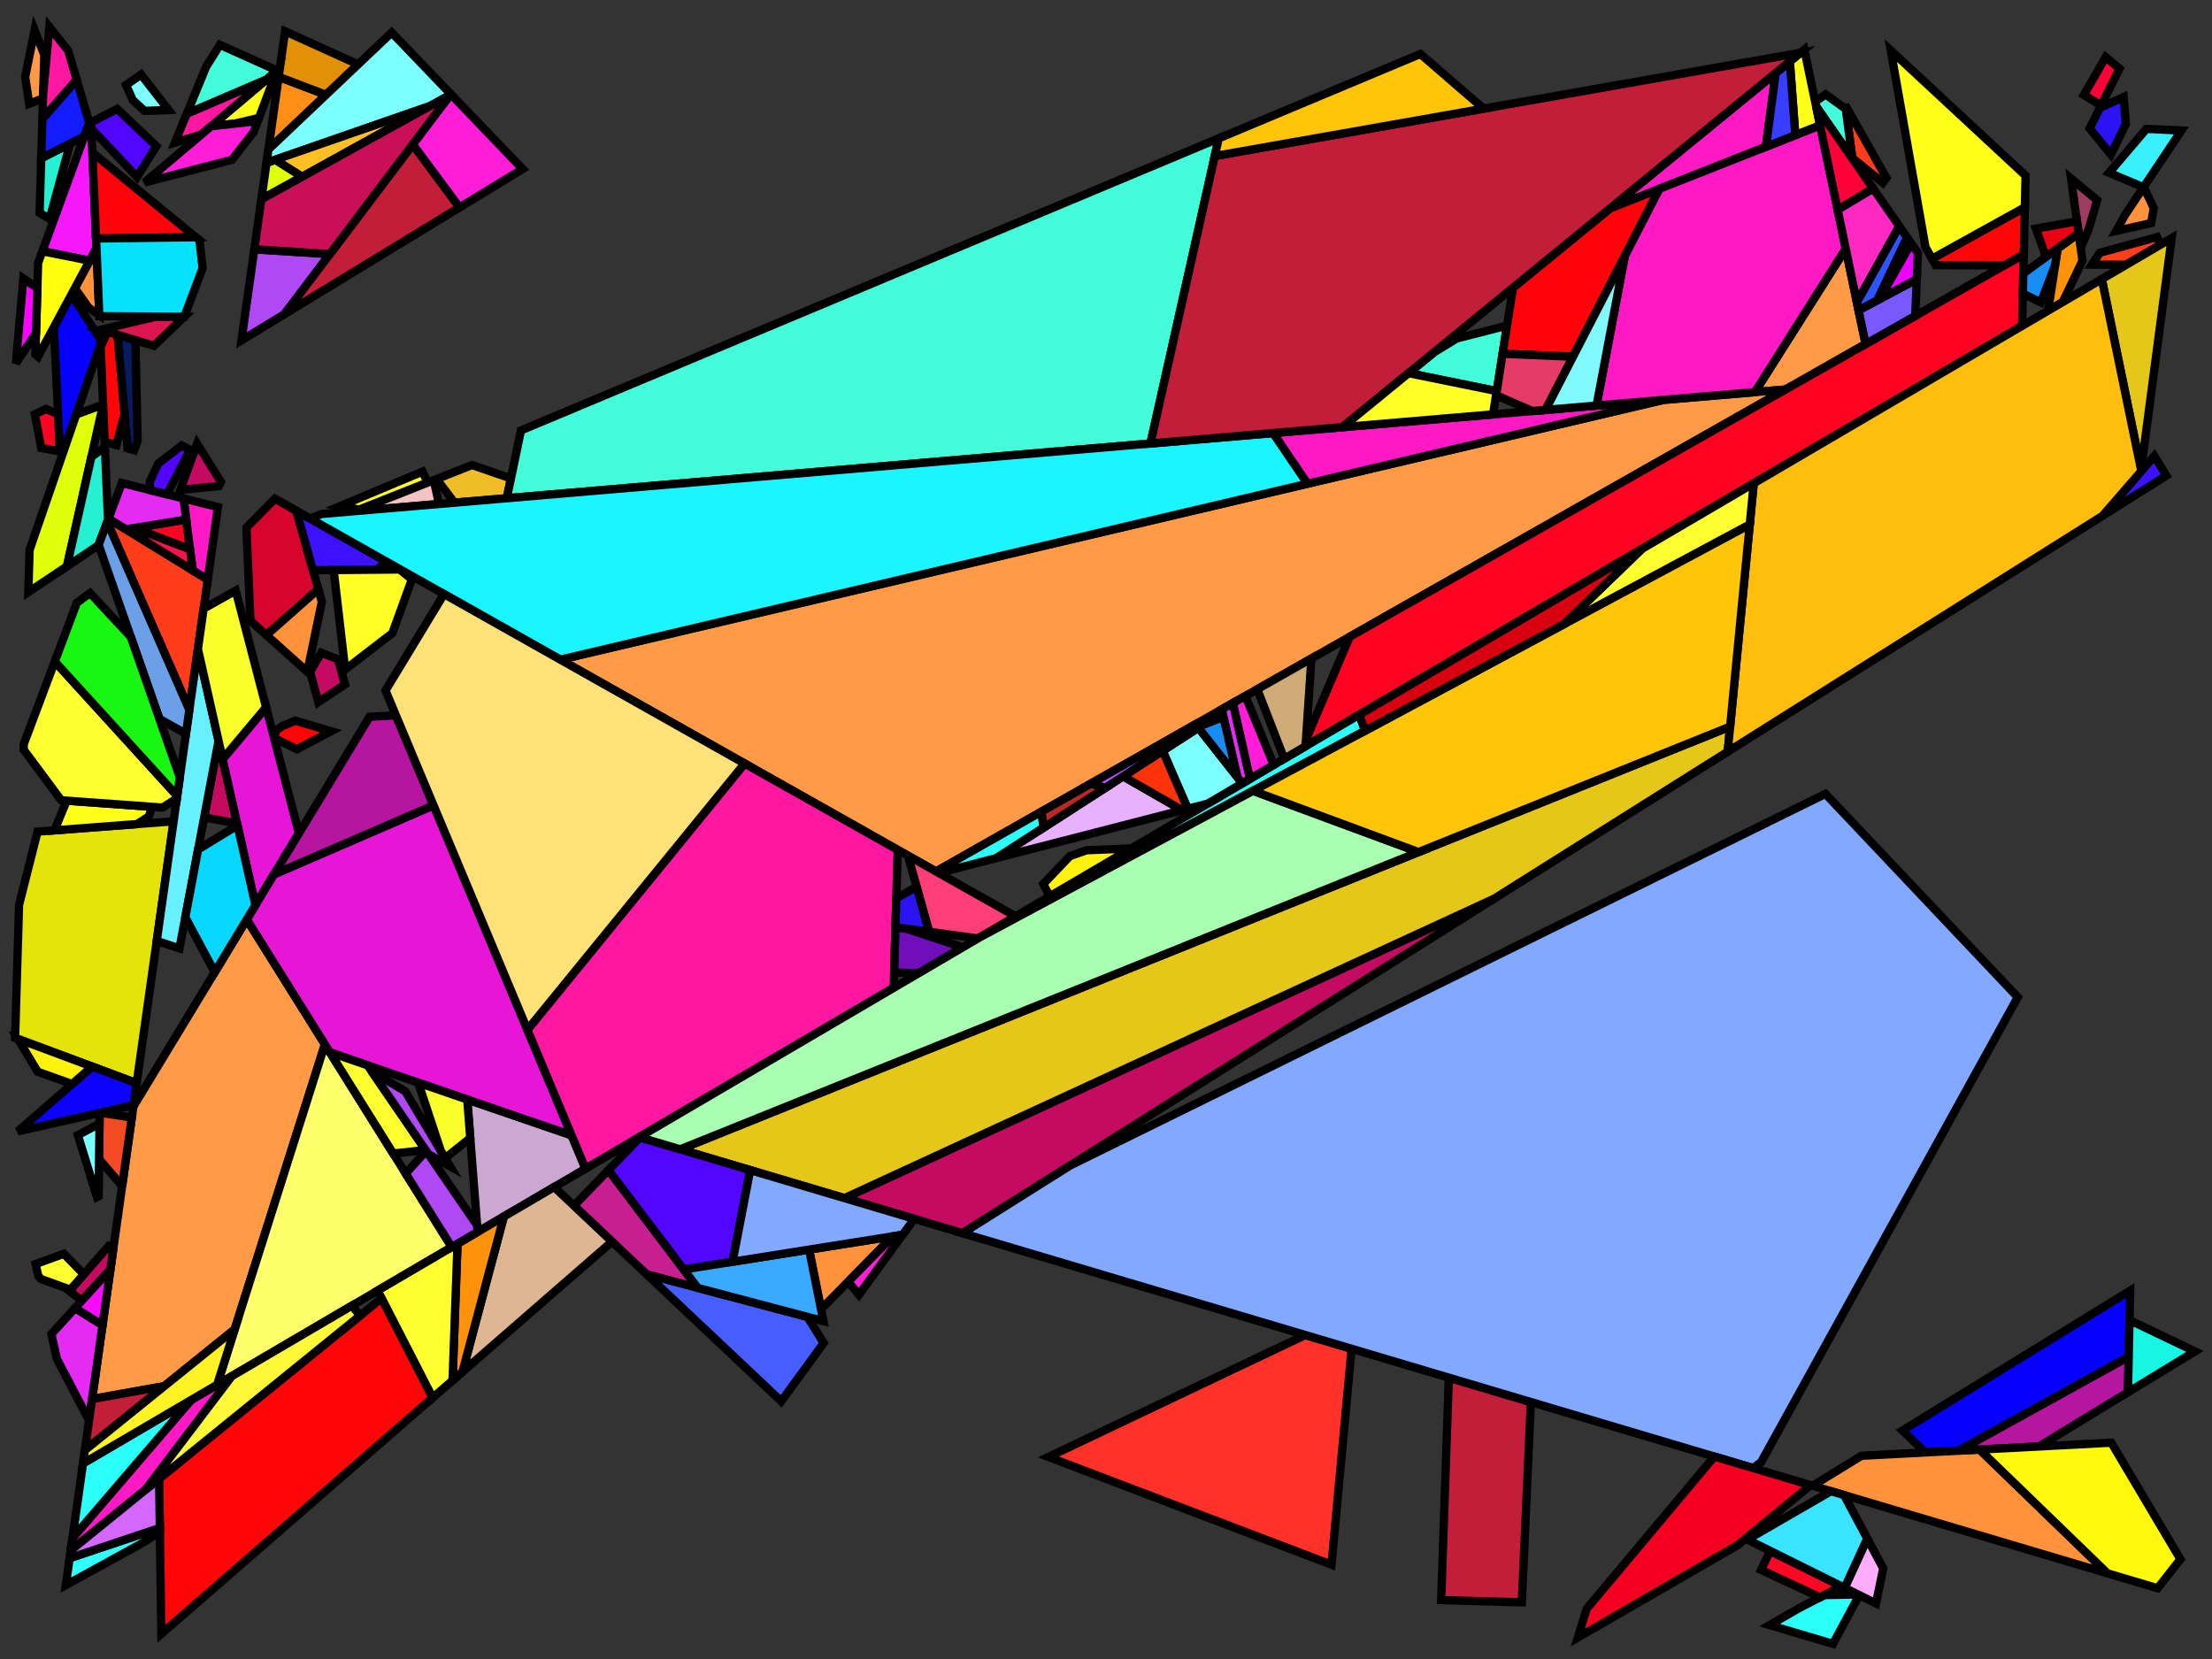 <?xml version="1.0" encoding="iso-8859-1" standalone="no"?>
<!DOCTYPE svg PUBLIC "-//W3C//DTD SVG 1.0//EN" "http://www.w3.org/TR/2001/REC-SVG-20010904/DTD/svg10.dtd">
<svg xmlns="http://www.w3.org/2000/svg" width="800" height="600">
<rect width="100%" height="100%" fill="#333333" stroke="none"/>
<path style="fill:rgb(0, 0, 0);fill-opacity:0.0;fill-rule:evenodd;stroke:rgb(0, 0, 0);stroke-width:0.0;" d="M 0, 600 L 800, 600 L 800, 0 L 0, 0 z "/>
<path style="fill:rgb(255, 154, 70);fill-opacity:1.0;fill-rule:evenodd;stroke:rgb(0, 0, 0);stroke-width:3.0;" d="M 16.017, 19.86 L 15.551, 35.579 L 10.556, 37.526 L 9.113, 27.797 L 12.521, 10.937 z "/>
<path style="fill:rgb(255, 154, 70);fill-opacity:1.0;fill-rule:evenodd;stroke:rgb(0, 0, 0);stroke-width:3.0;" d="M 674.716, 124.434 L 645.741, 140.874 L 634.675, 141.814 L 667.537, 89.933 z "/>
<path style="fill:rgb(255, 154, 70);fill-opacity:1.0;fill-rule:evenodd;stroke:rgb(0, 0, 0);stroke-width:3.0;" d="M 117.508, 377.704 L 84.878, 480.77 L 59.41, 501.321 L 33.308, 505.987 L 48.24, 400.164 L 89.241, 332.521 z "/>
<path style="fill:rgb(255, 154, 70);fill-opacity:1.0;fill-rule:evenodd;stroke:rgb(0, 0, 0);stroke-width:3.0;" d="M 338.531, 315.178 L 202.655, 238.57 L 601.599, 144.626 L 645.741, 140.874 z "/>
<path style="fill:rgb(255, 61, 26);fill-opacity:1.0;fill-rule:evenodd;stroke:rgb(0, 0, 0);stroke-width:3.0;" d="M 682.253, 64.363 L 680.955, 66.088 L 669.902, 57.138 L 667.354, 37.993 z "/>
<path style="fill:rgb(255, 61, 26);fill-opacity:1.0;fill-rule:evenodd;stroke:rgb(0, 0, 0);stroke-width:3.0;" d="M 781.418, 88.463 L 769.006, 95.745 L 756.56, 95.706 L 759.425, 91.415 L 780.136, 85.751 z "/>
<path style="fill:rgb(255, 61, 26);fill-opacity:1.0;fill-rule:evenodd;stroke:rgb(0, 0, 0);stroke-width:3.0;" d="M 75.127, 209.605 L 68.477, 256.74 L 38.783, 188.756 L 39.234, 187.557 z "/>
<path style="fill:rgb(255, 1, 33);fill-opacity:1.0;fill-rule:evenodd;stroke:rgb(0, 0, 0);stroke-width:3.0;" d="M 21.02, 149.732 L 21.685, 163.256 L 14.909, 162.012 L 12.62, 149.808 L 16.595, 147.938 z "/>
<path style="fill:rgb(255, 1, 33);fill-opacity:1.0;fill-rule:evenodd;stroke:rgb(0, 0, 0);stroke-width:3.0;" d="M 68.733, 198.702 L 48.582, 190.978 L 67.354, 187.901 z "/>
<path style="fill:rgb(255, 1, 33);fill-opacity:1.0;fill-rule:evenodd;stroke:rgb(0, 0, 0);stroke-width:3.0;" d="M 731.328, 117.848 L 472.17, 269.882 L 472.331, 267.479 L 488.148, 230.289 L 731.925, 91.975 z "/>
<path style="fill:rgb(202, 168, 209);fill-opacity:1.0;fill-rule:evenodd;stroke:rgb(0, 0, 0);stroke-width:3.0;" d="M 206.714, 410.598 L 211.757, 422.651 L 172.737, 445.542 L 168.982, 397.65 z "/>
<path style="fill:rgb(255, 5, 7);fill-opacity:1.0;fill-rule:evenodd;stroke:rgb(0, 0, 0);stroke-width:3.0;" d="M 156.491, 505.501 L 58.366, 590.905 L 57.539, 534.803 L 138.017, 469.511 z "/>
<path style="fill:rgb(255, 5, 7);fill-opacity:1.0;fill-rule:evenodd;stroke:rgb(0, 0, 0);stroke-width:3.0;" d="M 731.925, 91.975 L 724.888, 95.967 L 700.071, 95.901 L 698.75, 93.564 L 732.317, 74.963 z "/>
<path style="fill:rgb(255, 5, 7);fill-opacity:1.0;fill-rule:evenodd;stroke:rgb(0, 0, 0);stroke-width:3.0;" d="M 42.526, 121.051 L 45.058, 149.707 L 42.102, 160.978 L 37.864, 159.751 L 36.408, 125.435 L 38.925, 119.945 z "/>
<path style="fill:rgb(255, 5, 7);fill-opacity:1.0;fill-rule:evenodd;stroke:rgb(0, 0, 0);stroke-width:3.0;" d="M 119.742, 264.465 L 107.363, 270.99 L 99.169, 266.919 L 99.89, 264.099 L 102.189, 262.566 L 106.736, 260.639 z "/>
<path style="fill:rgb(197, 11, 97);fill-opacity:1.0;fill-rule:evenodd;stroke:rgb(0, 0, 0);stroke-width:3.0;" d="M 40.982, 451.6 L 39.921, 459.122 L 29.633, 470.373 L 25.067, 466.864 L 39.287, 450.69 z "/>
<path style="fill:rgb(197, 11, 97);fill-opacity:1.0;fill-rule:evenodd;stroke:rgb(0, 0, 0);stroke-width:3.0;" d="M 85.749, 297.82 L 73.834, 295.618 L 78.047, 273.27 L 80.175, 272.999 z "/>
<path style="fill:rgb(197, 11, 97);fill-opacity:1.0;fill-rule:evenodd;stroke:rgb(0, 0, 0);stroke-width:3.0;" d="M 122.217, 238.411 L 124.765, 247.504 L 115.132, 253.931 L 112.163, 242.998 L 116.201, 236.091 z "/>
<path style="fill:rgb(197, 11, 97);fill-opacity:1.0;fill-rule:evenodd;stroke:rgb(0, 0, 0);stroke-width:3.0;" d="M 79.884, 174.27 L 79.147, 175.798 L 65.209, 177.16 L 71.303, 160.513 z "/>
<path style="fill:rgb(197, 11, 97);fill-opacity:1.0;fill-rule:evenodd;stroke:rgb(0, 0, 0);stroke-width:3.0;" d="M 348.113, 446.004 L 305.409, 433.317 L 540.376, 325.014 z "/>
<path style="fill:rgb(228, 228, 10);fill-opacity:1.0;fill-rule:evenodd;stroke:rgb(0, 0, 0);stroke-width:3.0;" d="M 49.428, 391.744 L 5.464, 375.377 L 6.892, 327.264 L 13.581, 300.766 L 62.792, 297.028 z "/>
<path style="fill:rgb(255, 255, 107);fill-opacity:1.0;fill-rule:evenodd;stroke:rgb(0, 0, 0);stroke-width:3.0;" d="M 163.382, 451.03 L 78.535, 500.805 L 117.508, 377.704 z "/>
<path style="fill:rgb(6, 1, 255);fill-opacity:1.0;fill-rule:evenodd;stroke:rgb(0, 0, 0);stroke-width:3.0;" d="M 769.883, 490.692 L 708.409, 524.652 L 696.362, 525.283 L 688.067, 517.373 L 770.4, 466.773 z "/>
<path style="fill:rgb(6, 1, 255);fill-opacity:1.0;fill-rule:evenodd;stroke:rgb(0, 0, 0);stroke-width:3.0;" d="M 36.292, 122.718 L 36.363, 124.391 L 22.984, 163.218 L 21.645, 162.45 L 19.475, 118.323 L 25.812, 106.55 z "/>
<path style="fill:rgb(199, 30, 144);fill-opacity:1.0;fill-rule:evenodd;stroke:rgb(0, 0, 0);stroke-width:3.0;" d="M 252.331, 465.784 L 233.925, 460.92 L 207.577, 436.066 L 220.063, 423.166 z "/>
<path style="fill:rgb(228, 199, 25);fill-opacity:1.0;fill-rule:evenodd;stroke:rgb(0, 0, 0);stroke-width:3.0;" d="M 774.353, 169.911 L 760.141, 100.946 L 785.408, 86.123 z "/>
<path style="fill:rgb(228, 199, 25);fill-opacity:1.0;fill-rule:evenodd;stroke:rgb(0, 0, 0);stroke-width:3.0;" d="M 624.844, 271.858 L 540.376, 325.014 L 305.409, 433.317 L 246.003, 415.669 L 625.725, 262.784 z "/>
<path style="fill:rgb(215, 4, 46);fill-opacity:1.0;fill-rule:evenodd;stroke:rgb(0, 0, 0);stroke-width:3.0;" d="M 107.177, 184.74 L 115.125, 213.102 L 96.361, 229.688 L 90.561, 224.484 L 89.123, 190.828 L 99.417, 180.365 z "/>
<path style="fill:rgb(255, 146, 59);fill-opacity:1.0;fill-rule:evenodd;stroke:rgb(0, 0, 0);stroke-width:3.0;" d="M 35.921, 113.982 L 31.977, 111.204 L 27.067, 104.218 L 34.89, 89.685 z "/>
<path style="fill:rgb(255, 146, 59);fill-opacity:1.0;fill-rule:evenodd;stroke:rgb(0, 0, 0);stroke-width:3.0;" d="M 778.927, 75.283 L 778.005, 80.662 L 765.355, 83.526 L 768.54, 77.76 L 775.309, 67.618 z "/>
<path style="fill:rgb(255, 146, 59);fill-opacity:1.0;fill-rule:evenodd;stroke:rgb(0, 0, 0);stroke-width:3.0;" d="M 296.929, 473.501 L 292.623, 451.933 L 322.895, 447.133 z "/>
<path style="fill:rgb(255, 146, 59);fill-opacity:1.0;fill-rule:evenodd;stroke:rgb(0, 0, 0);stroke-width:3.0;" d="M 762.219, 569.029 L 655.57, 537.345 L 673.223, 526.496 L 715.954, 524.256 z "/>
<path style="fill:rgb(255, 146, 59);fill-opacity:1.0;fill-rule:evenodd;stroke:rgb(0, 0, 0);stroke-width:3.0;" d="M 116.4, 217.654 L 111.145, 242.95 L 96.361, 229.688 L 115.125, 213.102 z "/>
<path style="fill:rgb(13, 2, 255);fill-opacity:1.0;fill-rule:evenodd;stroke:rgb(0, 0, 0);stroke-width:3.0;" d="M 49.428, 391.744 L 48.303, 399.716 L 6.443, 409.179 L 33.317, 385.746 z "/>
<path style="fill:rgb(246, 23, 252);fill-opacity:1.0;fill-rule:evenodd;stroke:rgb(0, 0, 0);stroke-width:3.0;" d="M 33.087, 47.207 L 34.89, 89.685 L 32.421, 94.273 L 15.341, 90.862 L 32.274, 44.422 z "/>
<path style="fill:rgb(223, 182, 146);fill-opacity:1.0;fill-rule:evenodd;stroke:rgb(0, 0, 0);stroke-width:3.0;" d="M 221.346, 449.055 L 167.261, 496.127 L 182.23, 439.973 L 200.411, 429.307 z "/>
<path style="fill:rgb(240, 189, 38);fill-opacity:1.0;fill-rule:evenodd;stroke:rgb(0, 0, 0);stroke-width:3.0;" d="M 184.783, 173.042 L 183.288, 180.19 L 164.36, 181.799 L 157.911, 173.251 L 170.708, 168.179 z "/>
<path style="fill:rgb(67, 252, 217);fill-opacity:1.0;fill-rule:evenodd;stroke:rgb(0, 0, 0);stroke-width:3.0;" d="M 667.547, 39.438 L 669.928, 57.337 L 656.825, 38.45 L 656.475, 36.771 L 660.262, 34.131 z "/>
<path style="fill:rgb(67, 252, 217);fill-opacity:1.0;fill-rule:evenodd;stroke:rgb(0, 0, 0);stroke-width:3.0;" d="M 100.122, 25.47 L 100.056, 25.643 L 96.284, 28.829 L 67.562, 41.144 L 74.574, 24.111 L 79.522, 16.218 z "/>
<path style="fill:rgb(67, 252, 217);fill-opacity:1.0;fill-rule:evenodd;stroke:rgb(0, 0, 0);stroke-width:3.0;" d="M 541.315, 141.448 L 509.428, 134.951 L 518.63, 127.428 L 526.867, 122.409 L 545.042, 117.758 z "/>
<path style="fill:rgb(67, 252, 217);fill-opacity:1.0;fill-rule:evenodd;stroke:rgb(0, 0, 0);stroke-width:3.0;" d="M 416.083, 160.398 L 183.288, 180.19 L 188.418, 155.662 L 440.766, 50.039 z "/>
<path style="fill:rgb(255, 142, 22);fill-opacity:1.0;fill-rule:evenodd;stroke:rgb(0, 0, 0);stroke-width:3.0;" d="M 117.905, 34.296 L 97.077, 54.046 L 100.781, 27.796 z "/>
<path style="fill:rgb(226, 144, 6);fill-opacity:1.0;fill-rule:evenodd;stroke:rgb(0, 0, 0);stroke-width:3.0;" d="M 129.508, 23.293 L 117.905, 34.296 L 100.781, 27.796 L 103.105, 11.324 z "/>
<path style="fill:rgb(103, 240, 255);fill-opacity:1.0;fill-rule:evenodd;stroke:rgb(0, 0, 0);stroke-width:3.0;" d="M 79.046, 267.972 L 64.903, 342.994 L 56.685, 340.31 L 71.582, 234.734 z "/>
<path style="fill:rgb(223, 255, 10);fill-opacity:1.0;fill-rule:evenodd;stroke:rgb(0, 0, 0);stroke-width:3.0;" d="M 109.305, 63.903 L 94.534, 72.071 L 96.396, 58.875 L 99.553, 57.778 z "/>
<path style="fill:rgb(223, 255, 10);fill-opacity:1.0;fill-rule:evenodd;stroke:rgb(0, 0, 0);stroke-width:3.0;" d="M 36.812, 148.397 L 24.206, 204.829 L 10.25, 214.145 L 10.704, 198.857 L 27.578, 149.887 L 35.528, 146.968 z "/>
<path style="fill:rgb(255, 49, 40);fill-opacity:1.0;fill-rule:evenodd;stroke:rgb(0, 0, 0);stroke-width:3.0;" d="M 488.83, 487.809 L 481.548, 565.891 L 379.196, 526.929 L 472.062, 482.828 z "/>
<path style="fill:rgb(255, 2, 10);fill-opacity:1.0;fill-rule:evenodd;stroke:rgb(0, 0, 0);stroke-width:3.0;" d="M 70.79, 85.79 L 34.745, 86.27 L 33.426, 55.187 z "/>
<path style="fill:rgb(255, 2, 10);fill-opacity:1.0;fill-rule:evenodd;stroke:rgb(0, 0, 0);stroke-width:3.0;" d="M 568.881, 129.015 L 543.438, 127.953 L 547.194, 104.077 L 582.428, 75.274 L 600.171, 68.276 z "/>
<path style="fill:rgb(61, 17, 255);fill-opacity:1.0;fill-rule:evenodd;stroke:rgb(0, 0, 0);stroke-width:3.0;" d="M 783.48, 172.029 L 760.415, 186.544 L 779.156, 164.946 z "/>
<path style="fill:rgb(61, 17, 255);fill-opacity:1.0;fill-rule:evenodd;stroke:rgb(0, 0, 0);stroke-width:3.0;" d="M 139.777, 203.12 L 136.343, 206.033 L 113.199, 206.231 L 107.177, 184.74 z "/>
<path style="fill:rgb(157, 59, 97);fill-opacity:1.0;fill-rule:evenodd;stroke:rgb(0, 0, 0);stroke-width:3.0;" d="M 758.476, 72.4 L 755.322, 83.105 L 752.506, 89.696 L 749.018, 64.574 z "/>
<path style="fill:rgb(255, 255, 25);fill-opacity:1.0;fill-rule:evenodd;stroke:rgb(0, 0, 0);stroke-width:3.0;" d="M 732.58, 63.517 L 732.317, 74.963 L 698.75, 93.564 L 696.371, 89.352 L 683.836, 18.254 z "/>
<path style="fill:rgb(255, 255, 25);fill-opacity:1.0;fill-rule:evenodd;stroke:rgb(0, 0, 0);stroke-width:3.0;" d="M 93.673, 42.636 L 85.03, 44.697 L 76.36, 45.657 L 100.056, 25.643 z "/>
<path style="fill:rgb(255, 255, 25);fill-opacity:1.0;fill-rule:evenodd;stroke:rgb(0, 0, 0);stroke-width:3.0;" d="M 154.634, 174.55 L 130.039, 184.298 L 122.951, 183.064 L 152.822, 170.561 z "/>
<path style="fill:rgb(255, 255, 25);fill-opacity:1.0;fill-rule:evenodd;stroke:rgb(0, 0, 0);stroke-width:3.0;" d="M 54.915, 291.79 L 53.874, 295.251 L 49.546, 298.034 L 19.709, 300.3 L 24.111, 289.566 z "/>
<path style="fill:rgb(255, 255, 25);fill-opacity:1.0;fill-rule:evenodd;stroke:rgb(0, 0, 0);stroke-width:3.0;" d="M 658.263, 45.362 L 649.305, 48.896 L 647.31, 22.236 L 652.558, 17.945 z "/>
<path style="fill:rgb(7, 27, 94);fill-opacity:1.0;fill-rule:evenodd;stroke:rgb(0, 0, 0);stroke-width:3.0;" d="M 48.98, 123.032 L 49.768, 159.513 L 48.52, 162.835 L 46.158, 162.152 L 42.526, 121.051 z "/>
<path style="fill:rgb(243, 74, 35);fill-opacity:1.0;fill-rule:evenodd;stroke:rgb(0, 0, 0);stroke-width:3.0;" d="M 47.677, 404.151 L 44.284, 428.198 L 43.756, 428.47 L 35.838, 419.216 L 36.037, 402.489 L 36.299, 402.429 z "/>
<path style="fill:rgb(57, 240, 255);fill-opacity:1.0;fill-rule:evenodd;stroke:rgb(0, 0, 0);stroke-width:3.0;" d="M 788.935, 47.205 L 775.238, 67.725 L 762.77, 62.483 L 776.291, 46.599 z "/>
<path style="fill:rgb(255, 146, 11);fill-opacity:1.0;fill-rule:evenodd;stroke:rgb(0, 0, 0);stroke-width:3.0;" d="M 167.261, 496.127 L 163.673, 499.25 L 165.464, 449.809 L 182.23, 439.973 z "/>
<path style="fill:rgb(255, 146, 11);fill-opacity:1.0;fill-rule:evenodd;stroke:rgb(0, 0, 0);stroke-width:3.0;" d="M 753.147, 94.309 L 746, 109.241 L 742.325, 111.397 L 740.989, 110.75 L 744.178, 89.874 L 751.766, 84.362 z "/>
<path style="fill:rgb(255, 25, 197);fill-opacity:1.0;fill-rule:evenodd;stroke:rgb(0, 0, 0);stroke-width:3.0;" d="M 52.664, 538.759 L 25.584, 560.729 L 26.209, 556.301 L 69.111, 506.334 L 83.864, 497.679 z "/>
<path style="fill:rgb(255, 25, 197);fill-opacity:1.0;fill-rule:evenodd;stroke:rgb(0, 0, 0);stroke-width:3.0;" d="M 472.852, 174.944 L 460.423, 156.629 L 601.599, 144.626 z "/>
<path style="fill:rgb(255, 25, 197);fill-opacity:1.0;fill-rule:evenodd;stroke:rgb(0, 0, 0);stroke-width:3.0;" d="M 638.669, 53.091 L 582.428, 75.274 L 642.201, 26.412 z "/>
<path style="fill:rgb(255, 25, 197);fill-opacity:1.0;fill-rule:evenodd;stroke:rgb(0, 0, 0);stroke-width:3.0;" d="M 667.537, 89.933 L 634.675, 141.814 L 577.411, 146.683 L 587.627, 92.627 L 600.171, 68.276 L 658.263, 45.362 z "/>
<path style="fill:rgb(255, 25, 197);fill-opacity:1.0;fill-rule:evenodd;stroke:rgb(0, 0, 0);stroke-width:3.0;" d="M 78.825, 183.399 L 75.127, 209.605 L 69.7, 206.271 L 66.381, 180.281 z "/>
<path style="fill:rgb(255, 189, 14);fill-opacity:1.0;fill-rule:evenodd;stroke:rgb(0, 0, 0);stroke-width:3.0;" d="M 774.448, 170.372 L 760.415, 186.544 L 624.844, 271.858 L 634.265, 174.79 L 760.141, 100.946 z "/>
<path style="fill:rgb(121, 88, 255);fill-opacity:1.0;fill-rule:evenodd;stroke:rgb(0, 0, 0);stroke-width:3.0;" d="M 692.663, 114.251 L 674.716, 124.434 L 672.17, 112.199 L 693.228, 100.989 z "/>
<path style="fill:rgb(44, 255, 249);fill-opacity:1.0;fill-rule:evenodd;stroke:rgb(0, 0, 0);stroke-width:3.0;" d="M 672.411, 576.891 L 662.917, 594.528 L 640.022, 587.739 L 650.718, 581.57 L 659.794, 576.876 L 671.944, 576.659 z "/>
<path style="fill:rgb(44, 255, 249);fill-opacity:1.0;fill-rule:evenodd;stroke:rgb(0, 0, 0);stroke-width:3.0;" d="M 377.428, 299.339 L 360.403, 310.326 L 339.486, 315.717 L 338.531, 315.178 L 376.681, 293.533 z "/>
<path style="fill:rgb(44, 255, 249);fill-opacity:1.0;fill-rule:evenodd;stroke:rgb(0, 0, 0);stroke-width:3.0;" d="M 493.715, 264.289 L 354.563, 338.875 L 491.597, 258.485 z "/>
<path style="fill:rgb(44, 255, 249);fill-opacity:1.0;fill-rule:evenodd;stroke:rgb(0, 0, 0);stroke-width:3.0;" d="M 26.209, 556.301 L 30.024, 529.264 L 69.111, 506.334 z "/>
<path style="fill:rgb(124, 255, 255);fill-opacity:1.0;fill-rule:evenodd;stroke:rgb(0, 0, 0);stroke-width:3.0;" d="M 60.986, 39.79 L 52.279, 40.095 L 48.024, 36.211 L 45.593, 30.758 L 51.012, 26.973 z "/>
<path style="fill:rgb(124, 255, 255);fill-opacity:1.0;fill-rule:evenodd;stroke:rgb(0, 0, 0);stroke-width:3.0;" d="M 449.275, 283.313 L 436.786, 290.64 L 429.561, 292.502 L 420.497, 271.544 L 433.425, 263.201 z "/>
<path style="fill:rgb(124, 255, 255);fill-opacity:1.0;fill-rule:evenodd;stroke:rgb(0, 0, 0);stroke-width:3.0;" d="M 163.127, 34.142 L 155.543, 38.335 L 96.396, 58.875 L 97.077, 54.046 L 141.664, 11.766 z "/>
<path style="fill:rgb(124, 255, 255);fill-opacity:1.0;fill-rule:evenodd;stroke:rgb(0, 0, 0);stroke-width:3.0;" d="M 35.678, 432.629 L 35.057, 432.949 L 28.157, 410.527 L 35.991, 406.375 z "/>
<path style="fill:rgb(231, 22, 215);fill-opacity:1.0;fill-rule:evenodd;stroke:rgb(0, 0, 0);stroke-width:3.0;" d="M 108.116, 301.383 L 92.379, 327.345 L 80.523, 274.548 L 96.237, 255.794 z "/>
<path style="fill:rgb(231, 22, 215);fill-opacity:1.0;fill-rule:evenodd;stroke:rgb(0, 0, 0);stroke-width:3.0;" d="M 206.714, 410.598 L 119.327, 380.611 L 89.241, 332.521 L 99.131, 316.205 L 156.796, 291.272 z "/>
<path style="fill:rgb(228, 42, 243);fill-opacity:1.0;fill-rule:evenodd;stroke:rgb(0, 0, 0);stroke-width:3.0;" d="M 66.381, 180.281 L 67.354, 187.901 L 45.599, 191.467 L 39.234, 187.557 L 44.067, 174.69 z "/>
<path style="fill:rgb(228, 42, 243);fill-opacity:1.0;fill-rule:evenodd;stroke:rgb(0, 0, 0);stroke-width:3.0;" d="M 452.103, 281.654 L 449.275, 283.313 L 447.493, 281.053 L 441.823, 256.573 L 445.914, 254.252 z "/>
<path style="fill:rgb(228, 42, 243);fill-opacity:1.0;fill-rule:evenodd;stroke:rgb(0, 0, 0);stroke-width:3.0;" d="M 37.079, 479.264 L 32.218, 513.712 L 20.597, 491.496 L 18.568, 482.475 L 27.165, 473.073 z "/>
<path style="fill:rgb(249, 10, 255);fill-opacity:1.0;fill-rule:evenodd;stroke:rgb(0, 0, 0);stroke-width:3.0;" d="M 37.079, 479.264 L 27.165, 473.073 L 39.921, 459.122 z "/>
<path style="fill:rgb(8, 215, 255);fill-opacity:1.0;fill-rule:evenodd;stroke:rgb(0, 0, 0);stroke-width:3.0;" d="M 92.379, 327.345 L 77.656, 351.633 L 67.025, 331.737 L 71.646, 307.225 L 85.907, 298.524 z "/>
<path style="fill:rgb(255, 255, 48);fill-opacity:1.0;fill-rule:evenodd;stroke:rgb(0, 0, 0);stroke-width:3.0;" d="M 30.331, 460.877 L 25.444, 466.435 L 14.744, 462.539 L 13.831, 461.418 L 12.873, 457.161 L 23.082, 453.453 z "/>
<path style="fill:rgb(255, 255, 48);fill-opacity:1.0;fill-rule:evenodd;stroke:rgb(0, 0, 0);stroke-width:3.0;" d="M 64.087, 287.85 L 63.958, 288.769 L 58.82, 292.072 L 22.134, 289.424 L 8.558, 271.143 L 8.62, 269.053 L 19.813, 239.256 z "/>
<path style="fill:rgb(255, 255, 48);fill-opacity:1.0;fill-rule:evenodd;stroke:rgb(0, 0, 0);stroke-width:3.0;" d="M 163.673, 499.25 L 156.491, 505.501 L 136.597, 466.744 L 165.464, 449.809 z "/>
<path style="fill:rgb(255, 255, 48);fill-opacity:1.0;fill-rule:evenodd;stroke:rgb(0, 0, 0);stroke-width:3.0;" d="M 632.815, 189.732 L 565.586, 225.766 L 593.855, 198.496 L 634.265, 174.79 z "/>
<path style="fill:rgb(255, 255, 48);fill-opacity:1.0;fill-rule:evenodd;stroke:rgb(0, 0, 0);stroke-width:3.0;" d="M 132.923, 385.276 L 153.907, 415.913 L 142.217, 417.199 L 119.327, 380.611 z "/>
<path style="fill:rgb(243, 194, 194);fill-opacity:1.0;fill-rule:evenodd;stroke:rgb(0, 0, 0);stroke-width:3.0;" d="M 158.785, 182.273 L 128.695, 184.831 L 156.88, 173.66 z "/>
<path style="fill:rgb(234, 2, 18);fill-opacity:1.0;fill-rule:evenodd;stroke:rgb(0, 0, 0);stroke-width:3.0;" d="M 751.766, 84.362 L 739.97, 92.931 L 736.314, 82.665 L 751.168, 80.062 z "/>
<path style="fill:rgb(37, 240, 209);fill-opacity:1.0;fill-rule:evenodd;stroke:rgb(0, 0, 0);stroke-width:3.0;" d="M 17.961, 79.167 L 14.321, 77.007 L 14.908, 57.216 L 25.353, 51.947 z "/>
<path style="fill:rgb(37, 240, 209);fill-opacity:1.0;fill-rule:evenodd;stroke:rgb(0, 0, 0);stroke-width:3.0;" d="M 39.064, 188.009 L 35.603, 197.221 L 24.206, 204.829 L 33.057, 165.206 L 37.945, 161.653 z "/>
<path style="fill:rgb(177, 72, 246);fill-opacity:1.0;fill-rule:evenodd;stroke:rgb(0, 0, 0);stroke-width:3.0;" d="M 172.548, 443.128 L 172.737, 445.542 L 163.382, 451.03 L 146.719, 424.396 L 154.131, 416.24 z "/>
<path style="fill:rgb(177, 72, 246);fill-opacity:1.0;fill-rule:evenodd;stroke:rgb(0, 0, 0);stroke-width:3.0;" d="M 119.286, 91.906 L 102.874, 113.621 L 87.334, 123.093 L 91.981, 90.158 z "/>
<path style="fill:rgb(177, 72, 246);fill-opacity:1.0;fill-rule:evenodd;stroke:rgb(0, 0, 0);stroke-width:3.0;" d="M 146.547, 394.683 L 162.814, 421.858 L 154.945, 417.428 L 134.45, 387.505 z "/>
<path style="fill:rgb(107, 159, 231);fill-opacity:1.0;fill-rule:evenodd;stroke:rgb(0, 0, 0);stroke-width:3.0;" d="M 68.477, 256.74 L 67.259, 265.373 L 57.659, 260.01 L 35.67, 197.045 L 38.783, 188.756 z "/>
<path style="fill:rgb(182, 21, 159);fill-opacity:1.0;fill-rule:evenodd;stroke:rgb(0, 0, 0);stroke-width:3.0;" d="M 156.796, 291.272 L 99.131, 316.205 L 133.662, 259.237 L 143.174, 258.71 z "/>
<path style="fill:rgb(182, 21, 159);fill-opacity:1.0;fill-rule:evenodd;stroke:rgb(0, 0, 0);stroke-width:3.0;" d="M 769.607, 503.515 L 737.409, 523.132 L 708.409, 524.652 L 769.883, 490.692 z "/>
<path style="fill:rgb(26, 246, 255);fill-opacity:1.0;fill-rule:evenodd;stroke:rgb(0, 0, 0);stroke-width:3.0;" d="M 472.852, 174.944 L 202.655, 238.57 L 112.193, 187.567 L 116.191, 185.894 L 460.423, 156.629 z "/>
<path style="fill:rgb(207, 172, 117);fill-opacity:1.0;fill-rule:evenodd;stroke:rgb(0, 0, 0);stroke-width:3.0;" d="M 472.17, 269.882 L 464.453, 274.409 L 454.702, 249.265 L 474.29, 238.151 z "/>
<path style="fill:rgb(220, 20, 79);fill-opacity:1.0;fill-rule:evenodd;stroke:rgb(0, 0, 0);stroke-width:3.0;" d="M 66.645, 114.543 L 55.654, 125.081 L 36.57, 119.222 L 56.532, 114.479 z "/>
<path style="fill:rgb(237, 0, 255);fill-opacity:1.0;fill-rule:evenodd;stroke:rgb(0, 0, 0);stroke-width:3.0;" d="M 693.633, 91.506 L 693.228, 100.989 L 679.81, 108.132 L 691.188, 87.981 z "/>
<path style="fill:rgb(82, 5, 255);fill-opacity:1.0;fill-rule:evenodd;stroke:rgb(0, 0, 0);stroke-width:3.0;" d="M 56.55, 52.86 L 49.554, 64.019 L 33.058, 46.531 L 32.961, 44.239 L 42.384, 39.39 z "/>
<path style="fill:rgb(82, 5, 255);fill-opacity:1.0;fill-rule:evenodd;stroke:rgb(0, 0, 0);stroke-width:3.0;" d="M 271.316, 423.189 L 264.939, 456.323 L 247.287, 459.122 L 220.063, 423.166 L 231.493, 411.358 z "/>
<path style="fill:rgb(82, 5, 255);fill-opacity:1.0;fill-rule:evenodd;stroke:rgb(0, 0, 0);stroke-width:3.0;" d="M 68.692, 162.693 L 60.411, 178.785 L 54.267, 177.246 L 54.182, 174.238 L 57.227, 167.652 L 65.742, 161.117 z "/>
<path style="fill:rgb(70, 94, 255);fill-opacity:1.0;fill-rule:evenodd;stroke:rgb(0, 0, 0);stroke-width:3.0;" d="M 292.049, 476.279 L 297.904, 485.719 L 282.544, 506.782 L 233.925, 460.92 z "/>
<path style="fill:rgb(57, 170, 255);fill-opacity:1.0;fill-rule:evenodd;stroke:rgb(0, 0, 0);stroke-width:3.0;" d="M 297.787, 477.795 L 252.331, 465.784 L 247.287, 459.122 L 292.623, 451.933 z "/>
<path style="fill:rgb(19, 28, 255);fill-opacity:1.0;fill-rule:evenodd;stroke:rgb(0, 0, 0);stroke-width:3.0;" d="M 32.274, 44.422 L 30.472, 49.364 L 14.908, 57.216 L 15.332, 42.959 L 27.73, 28.846 z "/>
<path style="fill:rgb(255, 22, 161);fill-opacity:1.0;fill-rule:evenodd;stroke:rgb(0, 0, 0);stroke-width:3.0;" d="M 72.828, 48.639 L 63.26, 51.596 L 67.562, 41.144 L 96.284, 28.829 z "/>
<path style="fill:rgb(255, 22, 161);fill-opacity:1.0;fill-rule:evenodd;stroke:rgb(0, 0, 0);stroke-width:3.0;" d="M 324.682, 307.37 L 323.236, 357.253 L 211.757, 422.651 L 190.747, 372.428 L 269.29, 276.14 z "/>
<path style="fill:rgb(255, 22, 161);fill-opacity:1.0;fill-rule:evenodd;stroke:rgb(0, 0, 0);stroke-width:3.0;" d="M 24.666, 18.346 L 27.73, 28.846 L 15.332, 42.959 L 15.591, 34.209 L 17.844, 9.71 z "/>
<path style="fill:rgb(112, 14, 187);fill-opacity:1.0;fill-rule:evenodd;stroke:rgb(0, 0, 0);stroke-width:3.0;" d="M 327.717, 335.862 L 348.211, 342.601 L 332.152, 352.022 L 323.397, 351.705 L 323.871, 335.336 z "/>
<path style="fill:rgb(23, 246, 226);fill-opacity:1.0;fill-rule:evenodd;stroke:rgb(0, 0, 0);stroke-width:3.0;" d="M 793.819, 488.764 L 769.607, 503.515 L 770.169, 477.437 z "/>
<path style="fill:rgb(56, 62, 255);fill-opacity:1.0;fill-rule:evenodd;stroke:rgb(0, 0, 0);stroke-width:3.0;" d="M 649.305, 48.896 L 638.669, 53.091 L 642.201, 26.412 L 647.31, 22.236 z "/>
<path style="fill:rgb(249, 255, 43);fill-opacity:1.0;fill-rule:evenodd;stroke:rgb(0, 0, 0);stroke-width:3.0;" d="M 168.982, 397.65 L 170.074, 411.584 L 161.018, 418.857 L 159.397, 416.148 L 151.265, 391.57 z "/>
<path style="fill:rgb(249, 255, 43);fill-opacity:1.0;fill-rule:evenodd;stroke:rgb(0, 0, 0);stroke-width:3.0;" d="M 96.237, 255.794 L 80.523, 274.548 L 71.582, 234.734 L 73.645, 220.114 L 85.248, 213.616 z "/>
<path style="fill:rgb(255, 255, 13);fill-opacity:1.0;fill-rule:evenodd;stroke:rgb(0, 0, 0);stroke-width:3.0;" d="M 32.421, 94.273 L 13.749, 128.96 L 12.803, 128.133 L 13.783, 95.134 L 15.341, 90.862 z "/>
<path style="fill:rgb(255, 192, 35);fill-opacity:1.0;fill-rule:evenodd;stroke:rgb(0, 0, 0);stroke-width:3.0;" d="M 109.305, 63.903 L 99.553, 57.778 L 155.543, 38.335 z "/>
<path style="fill:rgb(255, 243, 14);fill-opacity:1.0;fill-rule:evenodd;stroke:rgb(0, 0, 0);stroke-width:3.0;" d="M 33.317, 385.746 L 26.075, 392.061 L 13.627, 387.605 L 6.493, 375.76 z "/>
<path style="fill:rgb(255, 243, 14);fill-opacity:1.0;fill-rule:evenodd;stroke:rgb(0, 0, 0);stroke-width:3.0;" d="M 379.643, 324.162 L 377.315, 319.714 L 386.938, 309.63 L 392.98, 307.5 L 409.175, 306.837 z "/>
<path style="fill:rgb(255, 1, 56);fill-opacity:1.0;fill-rule:evenodd;stroke:rgb(0, 0, 0);stroke-width:3.0;" d="M 677.464, 68.199 L 664.607, 75.853 L 656.825, 38.45 z "/>
<path style="fill:rgb(255, 1, 56);fill-opacity:1.0;fill-rule:evenodd;stroke:rgb(0, 0, 0);stroke-width:3.0;" d="M 766.54, 24.831 L 759.906, 38.135 L 753.671, 34.356 L 761.547, 20.657 z "/>
<path style="fill:rgb(194, 29, 57);fill-opacity:1.0;fill-rule:evenodd;stroke:rgb(0, 0, 0);stroke-width:3.0;" d="M 166.213, 75.014 L 102.874, 113.621 L 149.288, 52.211 z "/>
<path style="fill:rgb(194, 29, 57);fill-opacity:1.0;fill-rule:evenodd;stroke:rgb(0, 0, 0);stroke-width:3.0;" d="M 485.52, 154.495 L 416.083, 160.398 L 439.336, 56.435 L 651.156, 19.091 z "/>
<path style="fill:rgb(194, 29, 57);fill-opacity:1.0;fill-rule:evenodd;stroke:rgb(0, 0, 0);stroke-width:3.0;" d="M 30.697, 524.491 L 33.308, 505.987 L 59.41, 501.321 z "/>
<path style="fill:rgb(194, 29, 57);fill-opacity:1.0;fill-rule:evenodd;stroke:rgb(0, 0, 0);stroke-width:3.0;" d="M 553.653, 507.067 L 550.4, 579.519 L 521.226, 578.698 L 523.987, 498.254 z "/>
<path style="fill:rgb(255, 255, 37);fill-opacity:1.0;fill-rule:evenodd;stroke:rgb(0, 0, 0);stroke-width:3.0;" d="M 541.315, 141.448 L 539.991, 149.864 L 485.52, 154.495 L 509.428, 134.951 z "/>
<path style="fill:rgb(255, 255, 37);fill-opacity:1.0;fill-rule:evenodd;stroke:rgb(0, 0, 0);stroke-width:3.0;" d="M 148.959, 209.544 L 141.9, 228.997 L 124.835, 242.133 L 120.67, 206.167 L 144.533, 205.962 z "/>
<path style="fill:rgb(255, 40, 194);fill-opacity:1.0;fill-rule:evenodd;stroke:rgb(0, 0, 0);stroke-width:3.0;" d="M 686.903, 81.805 L 671.577, 109.351 L 664.607, 75.853 L 677.464, 68.199 z "/>
<path style="fill:rgb(22, 142, 246);fill-opacity:1.0;fill-rule:evenodd;stroke:rgb(0, 0, 0);stroke-width:3.0;" d="M 743.247, 95.971 L 738.097, 109.351 L 731.597, 106.204 L 731.765, 98.892 L 744.178, 89.874 z "/>
<path style="fill:rgb(130, 168, 255);fill-opacity:1.0;fill-rule:evenodd;stroke:rgb(0, 0, 0);stroke-width:3.0;" d="M 729.747, 360.653 L 636.94, 528.795 L 634.043, 530.95 L 348.113, 446.004 L 386.976, 421.548 L 660.188, 287.112 z "/>
<path style="fill:rgb(130, 168, 255);fill-opacity:1.0;fill-rule:evenodd;stroke:rgb(0, 0, 0);stroke-width:3.0;" d="M 330.651, 440.817 L 326.456, 446.569 L 264.939, 456.323 L 271.316, 423.189 z "/>
<path style="fill:rgb(255, 62, 121);fill-opacity:1.0;fill-rule:evenodd;stroke:rgb(0, 0, 0);stroke-width:3.0;" d="M 367.304, 331.401 L 353.65, 339.411 L 336.025, 336.999 L 328.392, 309.462 z "/>
<path style="fill:rgb(246, 0, 34);fill-opacity:1.0;fill-rule:evenodd;stroke:rgb(0, 0, 0);stroke-width:3.0;" d="M 654.835, 537.127 L 628.413, 558.845 L 570.654, 592.236 L 573.867, 581.804 L 620.014, 526.782 z "/>
<path style="fill:rgb(47, 83, 255);fill-opacity:1.0;fill-rule:evenodd;stroke:rgb(0, 0, 0);stroke-width:3.0;" d="M 689.705, 85.844 L 678.916, 108.608 L 672.17, 112.199 L 671.577, 109.351 L 686.903, 81.805 z "/>
<path style="fill:rgb(24, 246, 18);fill-opacity:1.0;fill-rule:evenodd;stroke:rgb(0, 0, 0);stroke-width:3.0;" d="M 47.288, 230.314 L 65.035, 281.131 L 64.087, 287.85 L 19.813, 239.256 L 27.804, 217.984 L 32.556, 214.494 z "/>
<path style="fill:rgb(43, 19, 243);fill-opacity:1.0;fill-rule:evenodd;stroke:rgb(0, 0, 0);stroke-width:3.0;" d="M 768.847, 44.872 L 763.441, 55.889 L 755.759, 46.451 L 759.487, 38.975 L 768.041, 35.102 z "/>
<path style="fill:rgb(43, 19, 243);fill-opacity:1.0;fill-rule:evenodd;stroke:rgb(0, 0, 0);stroke-width:3.0;" d="M 336.025, 336.999 L 323.871, 335.336 L 324.175, 324.872 L 331.501, 320.678 z "/>
<path style="fill:rgb(249, 4, 255);fill-opacity:1.0;fill-rule:evenodd;stroke:rgb(0, 0, 0);stroke-width:3.0;" d="M 13.514, 104.197 L 13.03, 120.509 L 5.744, 131.401 L 8.452, 100.7 z "/>
<path style="fill:rgb(255, 29, 215);fill-opacity:1.0;fill-rule:evenodd;stroke:rgb(0, 0, 0);stroke-width:3.0;" d="M 91.773, 47.694 L 83.878, 57.799 L 52.279, 65.994 L 76.36, 45.657 L 93.241, 43.787 z "/>
<path style="fill:rgb(255, 29, 215);fill-opacity:1.0;fill-rule:evenodd;stroke:rgb(0, 0, 0);stroke-width:3.0;" d="M 460.665, 276.631 L 452.103, 281.654 L 445.914, 254.252 L 450.394, 251.709 z "/>
<path style="fill:rgb(255, 29, 215);fill-opacity:1.0;fill-rule:evenodd;stroke:rgb(0, 0, 0);stroke-width:3.0;" d="M 310.643, 468.251 L 306.741, 463.537 L 322.895, 447.133 L 326.456, 446.569 z "/>
<path style="fill:rgb(255, 29, 215);fill-opacity:1.0;fill-rule:evenodd;stroke:rgb(0, 0, 0);stroke-width:3.0;" d="M 189.007, 61.121 L 166.213, 75.014 L 149.288, 52.211 L 162.814, 34.315 L 163.127, 34.142 z "/>
<path style="fill:rgb(48, 255, 255);fill-opacity:1.0;fill-rule:evenodd;stroke:rgb(0, 0, 0);stroke-width:3.0;" d="M 57.822, 554.014 L 51.636, 557.984 L 23.818, 573.245 L 25.188, 563.534 L 57.802, 552.613 z "/>
<path style="fill:rgb(212, 103, 255);fill-opacity:1.0;fill-rule:evenodd;stroke:rgb(0, 0, 0);stroke-width:3.0;" d="M 57.802, 552.613 L 25.188, 563.534 L 25.584, 560.729 L 57.539, 534.803 z "/>
<path style="fill:rgb(255, 249, 58);fill-opacity:1.0;fill-rule:evenodd;stroke:rgb(0, 0, 0);stroke-width:3.0;" d="M 130.22, 475.837 L 52.664, 538.759 L 83.864, 497.679 L 127.297, 472.199 z "/>
<path style="fill:rgb(249, 19, 75);fill-opacity:1.0;fill-rule:evenodd;stroke:rgb(0, 0, 0);stroke-width:3.0;" d="M 68.733, 198.702 L 69.7, 206.271 L 45.599, 191.467 L 48.582, 190.978 z "/>
<path style="fill:rgb(255, 249, 13);fill-opacity:1.0;fill-rule:evenodd;stroke:rgb(0, 0, 0);stroke-width:3.0;" d="M 788.581, 563.904 L 780.339, 574.412 L 762.219, 569.029 L 715.954, 524.256 L 763.587, 521.76 z "/>
<path style="fill:rgb(231, 177, 255);fill-opacity:1.0;fill-rule:evenodd;stroke:rgb(0, 0, 0);stroke-width:3.0;" d="M 427.563, 293.017 L 360.403, 310.326 L 406.195, 280.774 z "/>
<path style="fill:rgb(255, 51, 10);fill-opacity:1.0;fill-rule:evenodd;stroke:rgb(0, 0, 0);stroke-width:3.0;" d="M 429.561, 292.502 L 427.563, 293.017 L 406.195, 280.774 L 420.497, 271.544 z "/>
<path style="fill:rgb(255, 243, 37);fill-opacity:1.0;fill-rule:evenodd;stroke:rgb(0, 0, 0);stroke-width:3.0;" d="M 78.535, 500.805 L 30.024, 529.264 L 30.697, 524.491 L 84.878, 480.77 z "/>
<path style="fill:rgb(24, 140, 240);fill-opacity:1.0;fill-rule:evenodd;stroke:rgb(0, 0, 0);stroke-width:3.0;" d="M 447.493, 281.053 L 433.191, 262.905 L 442.456, 259.307 z "/>
<path style="fill:rgb(187, 39, 33);fill-opacity:1.0;fill-rule:evenodd;stroke:rgb(0, 0, 0);stroke-width:3.0;" d="M 399.779, 284.915 L 377.428, 299.339 L 376.681, 293.533 L 394.508, 283.418 z "/>
<path style="fill:rgb(184, 86, 255);fill-opacity:1.0;fill-rule:evenodd;stroke:rgb(0, 0, 0);stroke-width:3.0;" d="M 433.425, 263.201 L 399.779, 284.915 L 394.508, 283.418 L 432.41, 261.913 z "/>
<path style="fill:rgb(228, 59, 103);fill-opacity:1.0;fill-rule:evenodd;stroke:rgb(0, 0, 0);stroke-width:3.0;" d="M 568.881, 129.015 L 558.972, 148.25 L 554.159, 148.659 L 541.079, 142.947 L 543.438, 127.953 z "/>
<path style="fill:rgb(7, 226, 252);fill-opacity:1.0;fill-rule:evenodd;stroke:rgb(0, 0, 0);stroke-width:3.0;" d="M 72.133, 86.89 L 73.277, 96.931 L 66.662, 114.543 L 35.937, 114.351 L 34.745, 86.27 L 70.79, 85.79 z "/>
<path style="fill:rgb(255, 6, 37);fill-opacity:1.0;fill-rule:evenodd;stroke:rgb(0, 0, 0);stroke-width:3.0;" d="M 665.96, 573.687 L 658.217, 577.692 L 636.931, 567.779 L 640.21, 560.898 z "/>
<path style="fill:rgb(255, 226, 119);fill-opacity:1.0;fill-rule:evenodd;stroke:rgb(0, 0, 0);stroke-width:3.0;" d="M 269.29, 276.14 L 190.747, 372.428 L 139.421, 249.738 L 160.572, 214.844 z "/>
<path style="fill:rgb(168, 255, 177);fill-opacity:1.0;fill-rule:evenodd;stroke:rgb(0, 0, 0);stroke-width:3.0;" d="M 513.025, 308.16 L 246.003, 415.669 L 231.171, 411.263 L 354.563, 338.875 L 453.179, 286.017 z "/>
<path style="fill:rgb(255, 197, 8);fill-opacity:1.0;fill-rule:evenodd;stroke:rgb(0, 0, 0);stroke-width:3.0;" d="M 536.581, 39.291 L 439.336, 56.435 L 440.766, 50.039 L 513.697, 19.514 z "/>
<path style="fill:rgb(255, 197, 8);fill-opacity:1.0;fill-rule:evenodd;stroke:rgb(0, 0, 0);stroke-width:3.0;" d="M 625.725, 262.784 L 513.025, 308.16 L 453.179, 286.017 L 632.815, 189.732 z "/>
<path style="fill:rgb(217, 1, 15);fill-opacity:1.0;fill-rule:evenodd;stroke:rgb(0, 0, 0);stroke-width:3.0;" d="M 565.586, 225.766 L 493.715, 264.289 L 491.597, 258.485 L 593.855, 198.496 z "/>
<path style="fill:rgb(202, 15, 89);fill-opacity:1.0;fill-rule:evenodd;stroke:rgb(0, 0, 0);stroke-width:3.0;" d="M 119.286, 91.906 L 91.981, 90.158 L 94.534, 72.071 L 162.814, 34.315 z "/>
<path style="fill:rgb(128, 249, 252);fill-opacity:1.0;fill-rule:evenodd;stroke:rgb(0, 0, 0);stroke-width:3.0;" d="M 577.411, 146.683 L 558.972, 148.25 L 587.627, 92.627 z "/>
<path style="fill:rgb(255, 172, 252);fill-opacity:1.0;fill-rule:evenodd;stroke:rgb(0, 0, 0);stroke-width:3.0;" d="M 681.1, 567.247 L 678.474, 579.902 L 667.13, 574.268 L 675.321, 556.431 z "/>
<path style="fill:rgb(58, 228, 255);fill-opacity:1.0;fill-rule:evenodd;stroke:rgb(0, 0, 0);stroke-width:3.0;" d="M 666.925, 540.719 L 675.321, 556.431 L 667.13, 574.268 L 631.954, 556.798 L 662.198, 539.314 z "/>
</svg>
